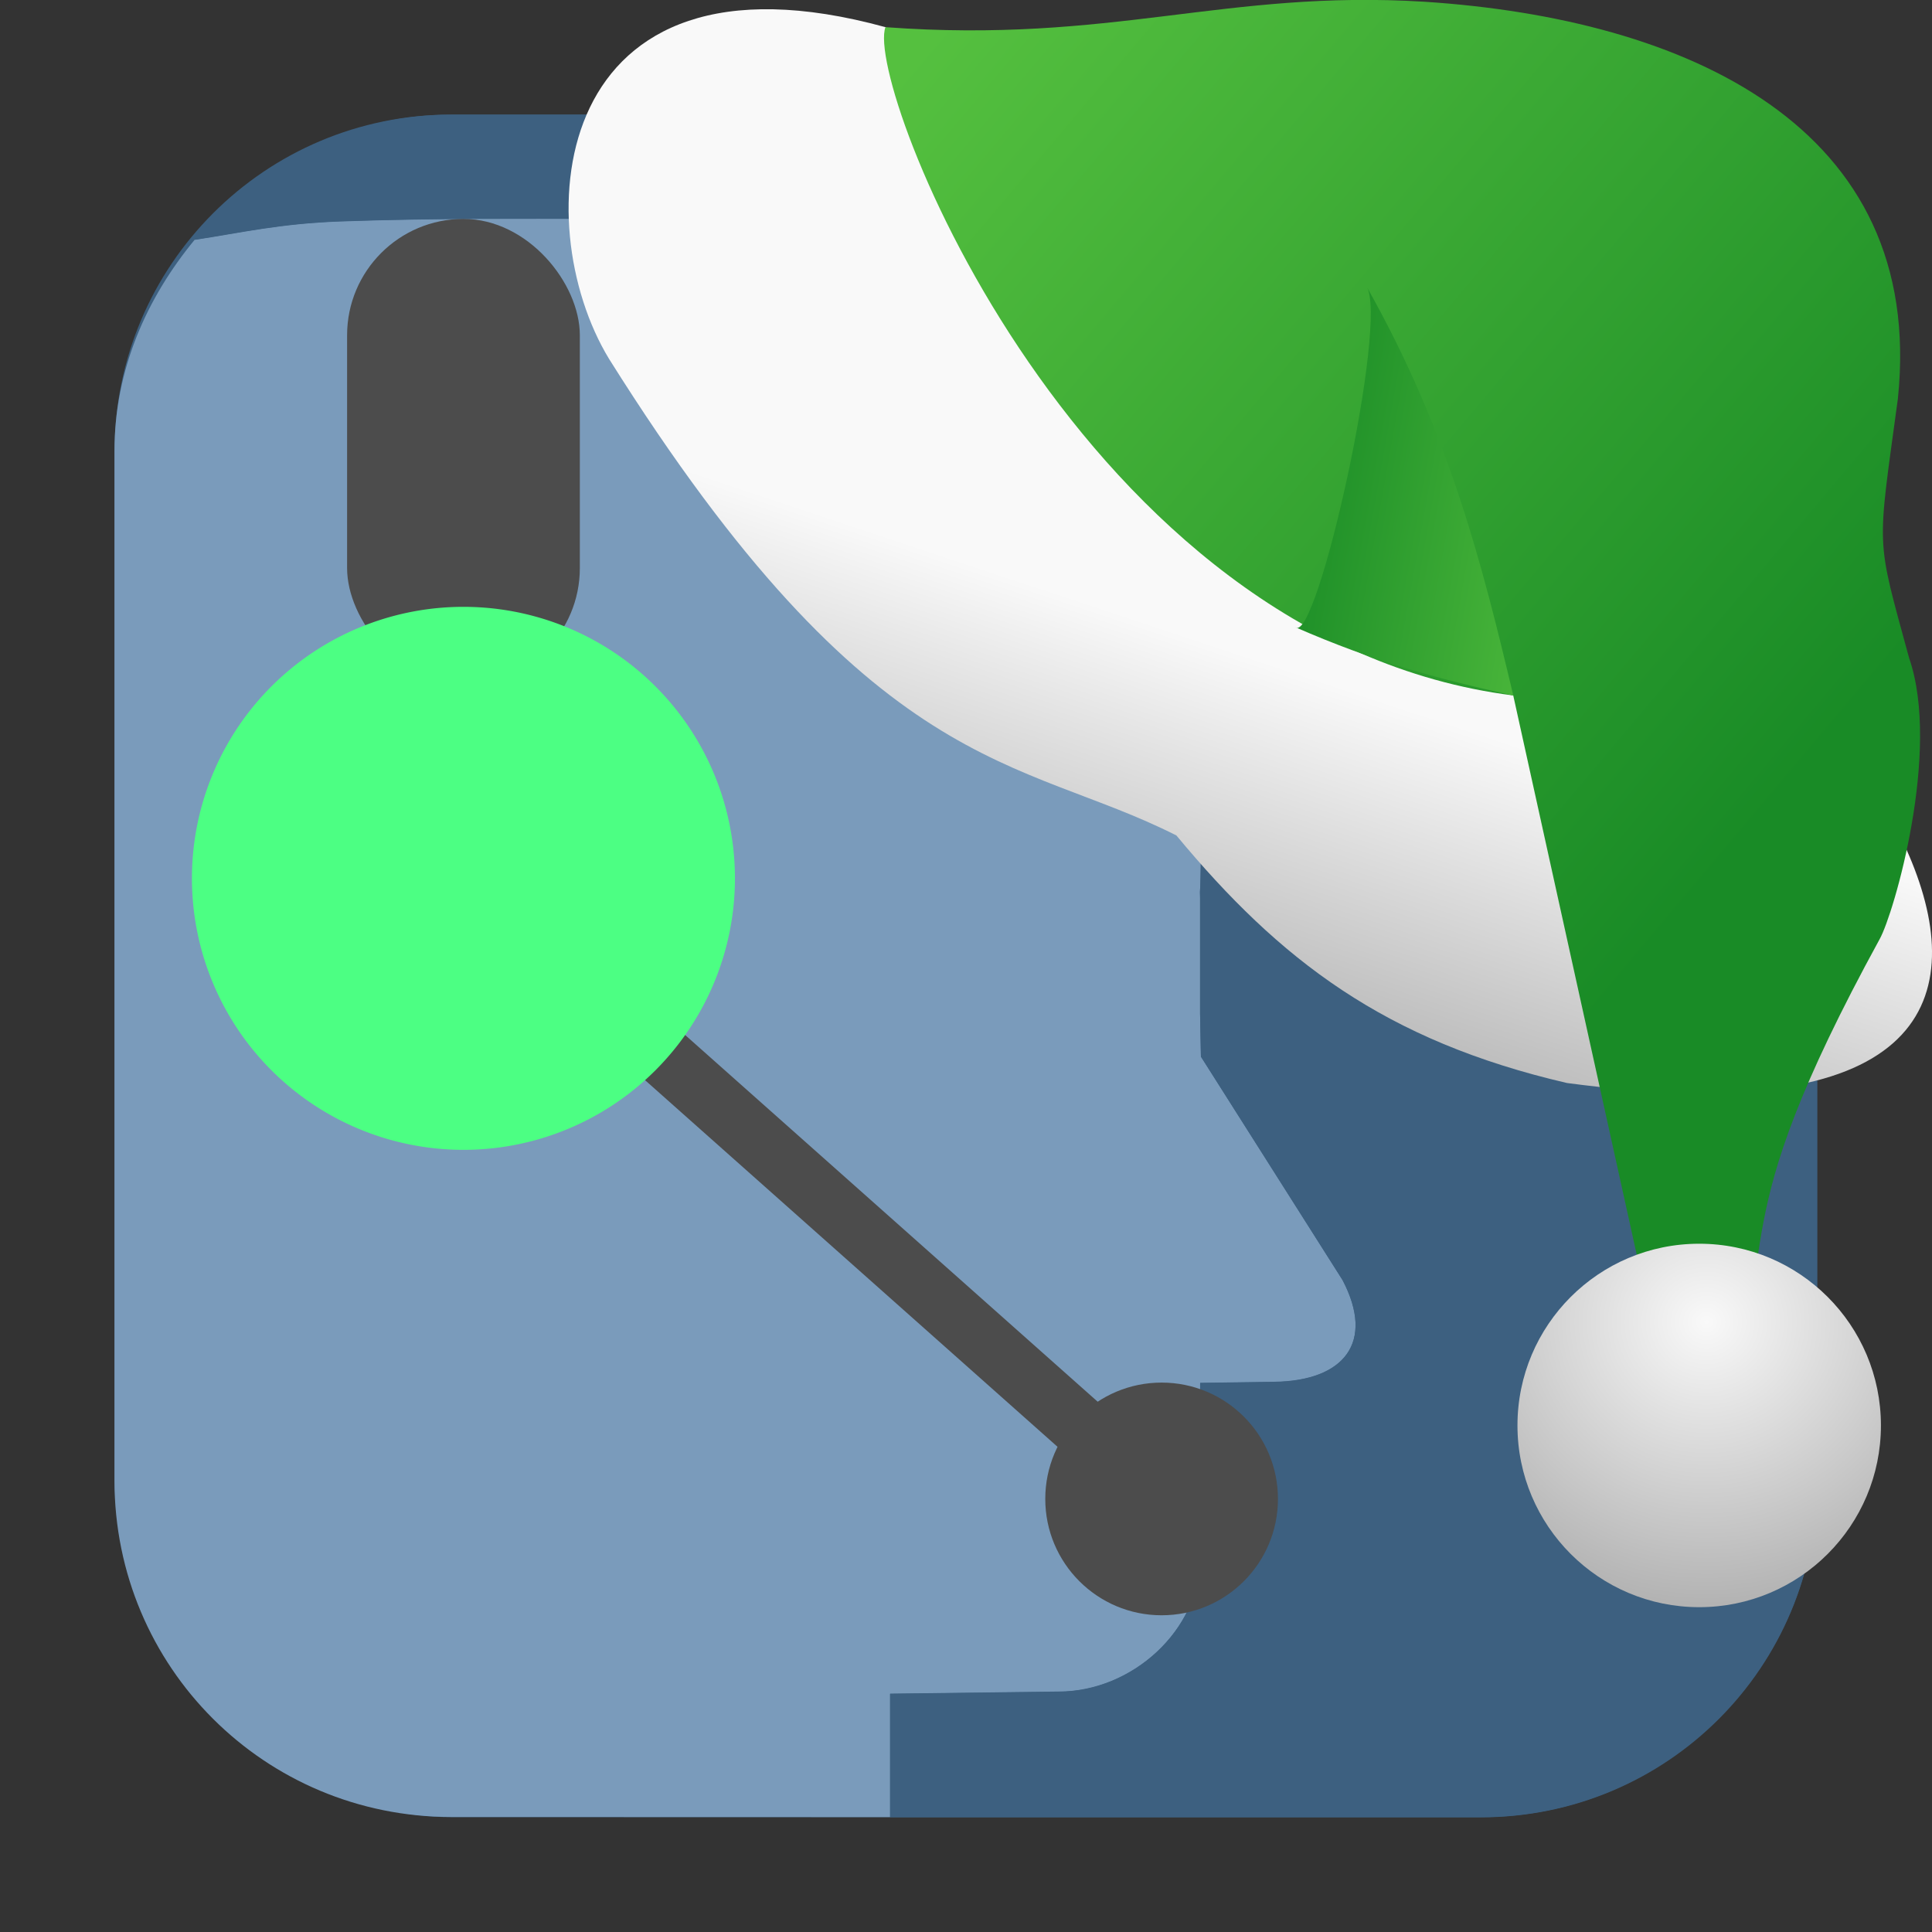 <svg xmlns="http://www.w3.org/2000/svg" xmlns:xlink="http://www.w3.org/1999/xlink" viewBox="0 0 32 32"><rect x="0" y="0" width="32" height="32" fill="#333333" stroke="none"/><defs><linearGradient xlink:href="#3" id="4" gradientUnits="userSpaceOnUse" x1="27.558" y1="-133.46" x2="22.09" y2="-134.43"/><linearGradient xlink:href="#3" id="2" gradientUnits="userSpaceOnUse" x1="15.879" y1="-141.91" x2="30.32" y2="-129.74"/><linearGradient id="3"><stop stop-color="#55c03f"/><stop offset="1" stop-color="#198b26"/></linearGradient><linearGradient id="1"><stop stop-color="#f9f9f9"/><stop offset="1" stop-color="#999"/></linearGradient><linearGradient xlink:href="#1" id="0" gradientUnits="userSpaceOnUse" x1="17.658" y1="-133.51" x2="15.02" y2="-125.58"/><radialGradient xlink:href="#1" id="5" cx="-176.59" cy="-120.91" r="3.01" gradientUnits="userSpaceOnUse" gradientTransform="matrix(2.211.057-.055 2.125 412.97 145.84)"/></defs><rect width="28.2" height="28.2" x="1.898" y="1.898" fill="#3d6080" fill-rule="evenodd" rx="5.575"/><g transform="translate(43.46-1.193)"><g fill-rule="evenodd"><path d="m-28.717 31.29v-2.045l2.791-.035c.607 0 1.193-.253 1.627-.658.434-.405.717-.96.717-1.564v-2.891l1.23-.018c.579-.008.996-.172 1.201-.463.205-.29.198-.708-.072-1.223l-2.346-3.701-.014-.713v-1.916c0-.032-.002-.064-.002-.096.01-.162.011-.326.014-.488 0-.063-.011-.123-.014-.186.003-.067.006-.132.008-.199 0-1.419-.288-2.772-.809-4-.52-1.23-1.273-2.337-2.203-3.268-.93-.93-2.038-1.683-3.268-2.203-1.23-.52-2.583-.809-4-.809-.727.002-2.351-.014-3.961.043-1.01.036-1.646.188-2.416.305-.794.963-1.33 2.151-1.33 3.502v17.05c0 3.089 2.488 5.574 5.576 5.574z" fill="#7a9bbb"/><path d="m-35.988 3.092c-1.738 0-3.225.836-4.246 2.074.77-.117 1.41-.269 2.416-.305 1.61-.057 3.234-.041 3.961-.043 1.419 0 2.772.288 4 .809 1.23.52 2.337 1.273 3.268 2.203.93.93 1.683 2.038 2.203 3.268.52 1.23.809 2.583.809 4-.002.067-.005.132-.008.199.003.063.014.123.014.186-.003.162-.003.326-.014.488 0 .032.002.064.002.096v1.916l.014.713 2.346 3.701c.27.515.277.932.072 1.223-.205.29-.622.455-1.201.463l-1.23.018v2.891c0 .605-.283 1.16-.717 1.564-.434.405-1.02.658-1.627.658l-2.791.035v2.045h9.781c3.089 0 5.574-2.486 5.574-5.574v-17.05c0-3.089-2.486-5.576-5.574-5.576z" fill="#3d6080"/></g><g fill="#4c4c4c"><rect x="-37.711" y="4.819" width="3.855" height="7.71" rx="1.927"/><circle cy="26.02" cx="-24.22" r="1.927"/></g><path d="m-35.784 15.741l11.565 10.28" fill="none" stroke="#4c4c4c"/><path d="m-31.287 15.741a4.497 4.497 0 0 1 -4.497 4.497 4.497 4.497 0 0 1 -4.497 -4.497 4.497 4.497 0 0 1 4.497 -4.497 4.497 4.497 0 0 1 4.497 4.497" fill="#4cff83"/></g><g transform="translate(-.916 143.06)"><path d="m15.583-142.61c-5.577-1.531-5.951 3.24-4.58 5.493 4.381 6.983 6.796 6.577 9.398 7.895 1.712 2.064 3.451 3.4 6.469 4.1 11.69 1.559 3.242-8.417.92-8.649-5.065.012-7.547-6.123-12.206-8.838" fill="url(#0)"/><path d="m15.583-142.61c3.76.276 5.616-.626 8.93-.421 4.319.283 8.307 2.053 7.838 6.574-.347 2.567-.37 2.25.186 4.296.532 1.535-.252 4.232-.487 4.654-2.715 4.963-1.536 4.965-2.656 7.742l-.906-.418-2.508-11.358c-7.177-.909-10.754-10.11-10.398-11.07" fill="url(#2)"/><path d="m22.374-132.67c.362.274 1.553-5.105 1.172-5.653 1.379 2.44 1.919 4.616 2.435 6.783-1.276-.283-2.289-.554-3.607-1.13" fill="url(#4)"/><circle r="3.01" cy="-119.45" cx="29.06" fill="url(#5)"/></g></svg>